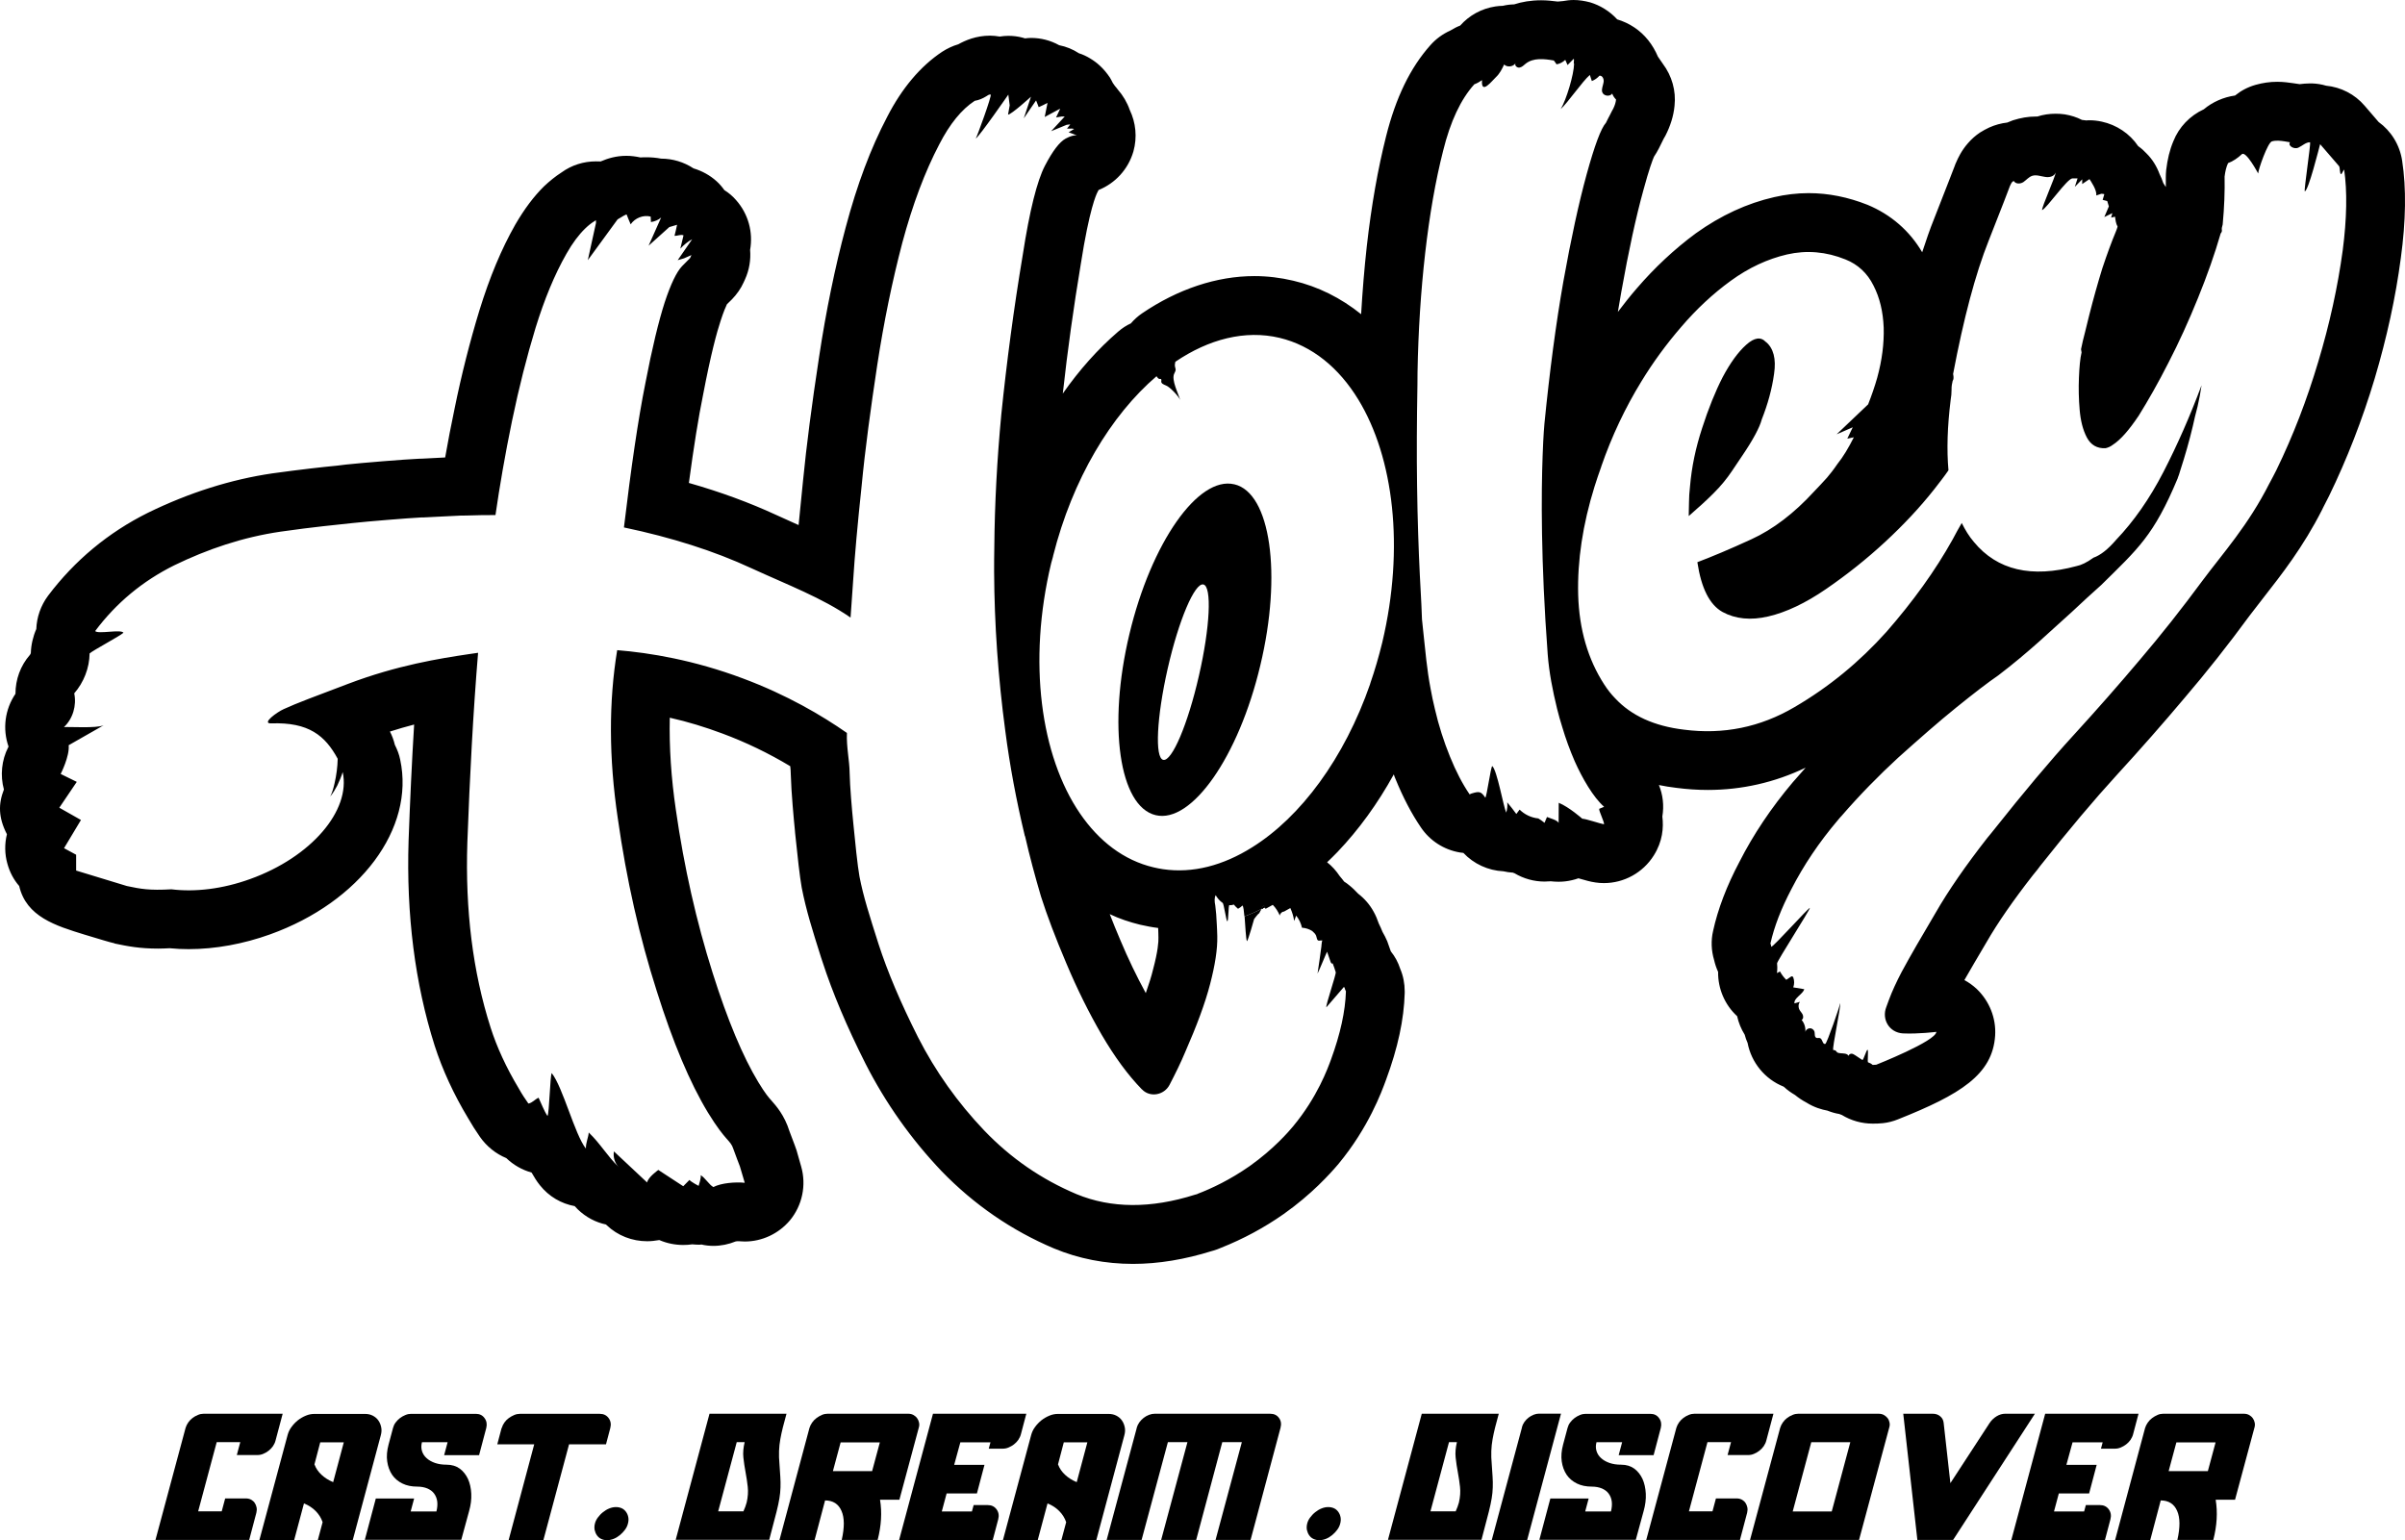 <?xml version="1.0" encoding="UTF-8"?>
<svg id="Livello_2" data-name="Livello 2" xmlns="http://www.w3.org/2000/svg" viewBox="0 0 264.35 169.3">
  <defs>
    <style>
      .cls-1 {
        fill: #000;
        stroke-width: 0px;
      }
    </style>
  </defs>
  <g id="Livello_1-2" data-name="Livello 1">
    <g>
      <g>
        <g>
          <path class="cls-1" d="M136.8,100.73c.08,1.07.15,2.5.26,2.74.12-.05.76-2.33.79-2.44,0,0,.38-.54.56-.64,0,0,.11-.23.26-.48-.61.32-1.23.59-1.87.82ZM136.8,100.73c.08,1.07.15,2.5.26,2.74.12-.05.76-2.33.79-2.44,0,0,.38-.54.56-.64,0,0,.11-.23.26-.48-.61.32-1.23.59-1.87.82ZM136.8,100.73c.08,1.07.15,2.5.26,2.74.12-.05.76-2.33.79-2.44,0,0,.38-.54.56-.64,0,0,.11-.23.26-.48-.61.32-1.23.59-1.87.82ZM136.8,100.73c.08,1.07.15,2.5.26,2.74.12-.05.76-2.33.79-2.44,0,0,.38-.54.56-.64,0,0,.11-.23.26-.48-.61.32-1.23.59-1.87.82ZM136.8,100.73c.08,1.07.15,2.5.26,2.74.12-.05.76-2.33.79-2.44,0,0,.38-.54.56-.64,0,0,.11-.23.26-.48-.61.32-1.23.59-1.87.82ZM136.8,100.73c.08,1.07.15,2.5.26,2.74.12-.05.76-2.33.79-2.44,0,0,.38-.54.56-.64,0,0,.11-.23.26-.48-.61.32-1.23.59-1.87.82ZM136.8,100.73c.08,1.07.15,2.5.26,2.74.12-.05.76-2.33.79-2.44,0,0,.38-.54.56-.64,0,0,.11-.23.26-.48-.61.32-1.23.59-1.87.82ZM138.9,99.54c-.07.11-.15.24-.23.37.13-.05.24-.11.36-.18-.03-.08-.08-.14-.13-.19ZM136.8,100.73c.08,1.07.15,2.5.26,2.74.12-.05.76-2.33.79-2.44,0,0,.38-.54.56-.64,0,0,.11-.23.26-.48-.61.32-1.23.59-1.87.82ZM138.9,99.54c-.07.11-.15.24-.23.37.13-.05.24-.11.36-.18-.03-.08-.08-.14-.13-.19ZM138.9,99.54c-.07.11-.15.24-.23.37.13-.05.24-.11.36-.18-.03-.08-.08-.14-.13-.19ZM136.8,100.73c.08,1.07.15,2.5.26,2.74.12-.05.76-2.33.79-2.44,0,0,.38-.54.56-.64,0,0,.11-.23.26-.48-.61.32-1.23.59-1.87.82ZM138.9,99.54c-.07.11-.15.24-.23.37.13-.05.24-.11.36-.18-.03-.08-.08-.14-.13-.19ZM136.8,100.73c.08,1.07.15,2.5.26,2.74.12-.05.76-2.33.79-2.44,0,0,.38-.54.56-.64,0,0,.11-.23.26-.48-.61.32-1.23.59-1.87.82ZM136.8,100.73c.08,1.07.15,2.5.26,2.74.12-.05.76-2.33.79-2.44,0,0,.38-.54.56-.64,0,0,.11-.23.26-.48-.61.32-1.23.59-1.87.82ZM136.8,100.73c.08,1.07.15,2.5.26,2.74.12-.05.76-2.33.79-2.44,0,0,.38-.54.56-.64,0,0,.11-.23.26-.48-.61.32-1.23.59-1.87.82ZM136.8,100.73c.08,1.07.15,2.5.26,2.74.12-.05.76-2.33.79-2.44,0,0,.38-.54.56-.64,0,0,.11-.23.26-.48-.61.32-1.23.59-1.87.82ZM136.8,100.73c.08,1.07.15,2.5.26,2.74.12-.05.76-2.33.79-2.44,0,0,.38-.54.56-.64,0,0,.11-.23.26-.48-.61.32-1.23.59-1.87.82ZM136.8,100.73c.08,1.07.15,2.5.26,2.74.12-.05.76-2.33.79-2.44,0,0,.38-.54.56-.64,0,0,.11-.23.26-.48-.61.32-1.23.59-1.87.82ZM136.8,100.73c.08,1.07.15,2.5.26,2.74.12-.05.76-2.33.79-2.44,0,0,.38-.54.56-.64,0,0,.11-.23.26-.48-.61.32-1.23.59-1.87.82ZM136.8,100.73c.08,1.07.15,2.5.26,2.74.12-.05.76-2.33.79-2.44,0,0,.38-.54.56-.64,0,0,.11-.23.26-.48-.61.32-1.23.59-1.87.82Z"/>
          <path class="cls-1" d="M139.03,99.73c-.12.07-.23.13-.36.18.08-.13.16-.26.23-.37.05.05.1.11.13.19Z"/>
          <path class="cls-1" d="M264.04,17.69c-.26-1.77-1.23-3.3-2.59-4.28l-1.53-1.78c-1.09-1.28-2.62-2.05-4.24-2.21-.5-.15-1.01-.23-1.53-.25h-.26c-.4,0-.77.04-1.12.08,0,0-.7-.11-.75-.11-.38-.05-.99-.15-1.71-.15-.82,0-1.61.12-2.36.33-.89.25-1.64.66-2.28,1.18-1.25.17-2.48.71-3.43,1.51-1.54.71-2.74,1.97-3.35,3.51-.41.97-.65,2-.79,3.17-.03.28-.04.56-.04.85,0,.35.01.67,0,1.02-.09-.15-.18-.3-.28-.44-.1-.33-.25-.66-.4-.97-.31-.84-.78-1.63-1.44-2.28-.25-.27-.54-.54-.92-.81-.93-1.38-2.38-2.34-4-2.69-.46-.1-.9-.15-1.35-.15-.11,0-.23,0-.34.02-.17-.03-.33-.05-.49-.06-.58-.3-1.22-.5-1.89-.61-.33-.05-.67-.07-1-.07-.69,0-1.38.1-2.02.31h-.2c-.8,0-1.6.14-2.47.41-.23.09-.45.17-.63.25-.69.08-1.34.26-1.97.54-.36.17-.72.36-1.03.56-.49.33-.93.72-1.31,1.16-.74.84-1.12,1.69-1.28,2.06-.07.14-.15.34-.2.49-.15.38-.88,2.29-2.25,5.77-.46,1.13-.88,2.37-1.31,3.68-1.38-2.36-3.44-4.15-6.02-5.22-2.12-.84-4.28-1.28-6.46-1.28-1.28,0-2.58.16-3.79.44-2.99.68-5.86,2.01-8.6,3.97-2.36,1.74-4.54,3.78-6.5,6.06-.74.85-1.42,1.72-2.08,2.59.13-.75.25-1.49.38-2.21.8-4.5,1.62-8.27,2.43-11.19.63-2.33,1.01-3.32,1.16-3.66.2-.3.38-.61.54-.92l.53-1.07c.06-.1.13-.21.18-.31.55-1.07.9-2.16,1.01-3.3.18-1.65-.29-3.29-1.28-4.61-.18-.28-.36-.54-.55-.8-.27-.64-.63-1.26-1.07-1.81-.89-1.11-2.07-1.88-3.4-2.28-.83-.91-1.9-1.55-2.97-1.87-.6-.16-1.21-.26-1.82-.26-.39,0-.8.05-1.19.12-.18.01-.38.03-.56.05-.56-.07-1.17-.14-1.82-.14-1.15,0-2.14.18-2.97.45-.43.01-.84.06-1.25.16-.26,0-.54.03-.82.07-1.51.23-2.87.98-3.86,2.1-.37.14-.75.34-1.09.55-.84.38-1.58.92-2.19,1.61-2.21,2.48-3.8,5.76-4.87,10.03-.88,3.49-1.61,7.56-2.12,12.1-.27,2.43-.47,4.91-.62,7.44-2.23-1.79-4.72-3.04-7.45-3.68-1.39-.33-2.84-.51-4.28-.51-4.15,0-8.42,1.43-12.34,4.09-.46.31-.88.69-1.24,1.11-.51.23-.97.54-1.4.91-2.21,1.9-4.26,4.2-6.08,6.8.52-4.75,1.19-9.51,1.98-14.25.95-6.09,1.71-7.63,1.79-7.8.05-.11.11-.23.16-.32,1.81-.73,3.25-2.25,3.83-4.24.44-1.57.26-3.18-.4-4.56-.29-.83-.74-1.59-1.31-2.24-.11-.14-.21-.28-.33-.41-.08-.12-.15-.23-.23-.33-.1-.2-.19-.38-.31-.58-.33-.49-.71-.95-1.13-1.33-.31-.29-.67-.55-1.05-.78s-.79-.43-1.22-.56c-.67-.44-1.41-.74-2.18-.89-.97-.54-2.03-.8-3.1-.8-.21,0-.44.02-.65.05-.09-.03-.19-.05-.27-.08-.52-.14-1.05-.2-1.57-.2-.31,0-.63.03-.94.08-.36-.06-.72-.1-1.06-.1-1.56,0-2.74.53-3.5.95-.62.18-1.21.46-1.77.82-2.38,1.58-4.43,4.01-6.05,7.17-1.81,3.45-3.3,7.42-4.56,12.16-1.17,4.38-2.15,9.14-2.91,14.16-.83,5.43-1.39,9.78-1.77,13.63-.18,1.72-.34,3.35-.49,4.91-.82-.36-1.64-.74-2.48-1.12-2.9-1.34-6.1-2.52-9.58-3.51.54-4,1.05-7.2,1.56-9.69.85-4.47,1.52-6.91,1.92-8.11.34-1.05.59-1.61.7-1.84l.56-.55c.53-.55.97-1.17,1.28-1.86l.15-.33c.47-1.03.65-2.16.56-3.24.34-1.92-.18-3.94-1.55-5.48-.37-.43-.8-.79-1.28-1.09-.24-.34-.52-.67-.85-.97-.74-.67-1.61-1.14-2.54-1.42-1.08-.71-2.32-1.07-3.56-1.07-.53-.1-1.07-.15-1.61-.15-.23,0-.44,0-.67.02-.49-.11-1.02-.18-1.54-.18-1.12,0-2.04.28-2.83.62-.16-.01-.34-.01-.52-.01-1.35,0-2.66.41-3.77,1.21-.71.46-1.3.94-1.94,1.54-1.13,1.12-2.15,2.48-3.15,4.2-1.53,2.69-2.82,5.78-3.95,9.45-1.04,3.41-1.97,7.06-2.73,10.81-.38,1.79-.72,3.58-1.03,5.34-.82.04-1.67.09-2.51.13,0,0-.28,0-.38.01-1.59.07-6.33.46-8.01.64l-.98.12c-1.66.16-3.92.41-7.12.85-4.56.67-9.15,2.12-13.67,4.33-4.36,2.17-8.05,5.24-10.97,9.11-.82,1.1-1.25,2.38-1.3,3.67-.36.82-.57,1.73-.6,2.61,0,.05-.04.17-.1.23-1.05,1.2-1.59,2.72-1.59,4.28-1.15,1.69-1.45,3.84-.76,5.81-.02.02-.02.03-.03.05-.74,1.44-.9,3.12-.48,4.66-.62,1.59-.62,3.07.33,4.92-.26,1.05-.25,2.17.05,3.23.25.92.69,1.76,1.3,2.46.78,3.38,4.02,4.37,7.17,5.34,1.8.54,2.72.83,3.31.96v.02c1.48.31,2.76.56,4.82.56.38,0,.79-.02,1.25-.04.67.07,1.36.1,2.07.1,2.93,0,6.03-.57,8.95-1.62,9.91-3.56,15.93-11.63,14.31-19.2-.11-.57-.33-1.13-.59-1.64-.12-.51-.3-1-.54-1.46.92-.29,1.8-.55,2.66-.77-.25,4.07-.45,8.34-.61,12.77-.26,8.13.7,15.71,2.87,22.54.85,2.64,2.1,5.35,3.66,7.94.41.72.85,1.41,1.31,2.07.74,1.06,1.76,1.87,2.9,2.34.79.76,1.74,1.3,2.78,1.59.28.49.57.97.92,1.4.98,1.23,2.34,2.02,3.82,2.29.11.12.21.23.33.35.9.87,1.97,1.43,3.11,1.67.02.03.04.05.07.07,1.21,1.16,2.81,1.77,4.45,1.77.44,0,.88-.05,1.34-.13.84.36,1.72.54,2.63.54.32,0,.67-.02,1-.07.23.02.46.04.69.04.09,0,.19,0,.31-.02.42.1.87.15,1.31.15.84,0,1.67-.17,2.46-.49.08-.02.18-.02.33-.02h.03c.2.02.41.03.63.03,1.9,0,3.72-.85,4.97-2.33,1.36-1.65,1.82-3.87,1.23-5.92l-.51-1.79c-.07-.19-.13-.38-.2-.56,0-.01-.44-1.14-.57-1.51-.56-1.8-1.5-2.83-1.99-3.39-.28-.31-.65-.72-1.44-2.02-1.69-2.79-3.38-6.82-5.02-12.01-1.77-5.59-3.14-11.61-4.04-17.91-.52-3.53-.74-6.91-.67-10.14,1.97.44,3.89,1.03,5.79,1.74,2.58.96,5.07,2.16,7.45,3.59.03.28.06.57.06.9.05,1.97.35,5.15.45,6.12l.03.36c.26,2.56.51,4.78.72,5.96.49,2.51,1.18,4.69,2.13,7.69l.17.51c1.08,3.33,2.66,7.09,4.72,11.17,2.2,4.32,5.01,8.29,8.37,11.82,3.56,3.67,7.7,6.52,12.34,8.48,2.71,1.13,5.64,1.7,8.69,1.7,2.79,0,5.71-.49,8.68-1.42l.15-.04c.28-.08.56-.19.84-.31,2.44-.97,4.75-2.21,6.9-3.72,3.04-2.15,5.06-4.38,6.01-5.5,3.31-4,4.74-7.91,5.23-9.25,1.3-3.51,1.97-6.63,2.05-9.53v-.2c0-.85-.16-1.69-.49-2.46-.23-.71-.57-1.35-1.03-1.92l-.04-.1c-.11-.34-.23-.67-.36-1.02-.15-.36-.33-.7-.52-1.03-.12-.33-.27-.62-.41-.92-.15-.44-.33-.88-.56-1.29-.43-.79-1.02-1.46-1.71-1.99-.29-.31-.6-.62-.95-.9-.18-.15-.38-.3-.59-.43-.06-.08-.13-.18-.2-.26-.09-.12-.19-.23-.29-.35-.38-.57-.84-1.09-1.38-1.51.39-.37.77-.75,1.15-1.14,2.31-2.42,4.4-5.29,6.18-8.52.05.17.12.33.18.48.86,2.1,1.78,3.85,2.81,5.36.98,1.45,2.53,2.45,4.27,2.74.13.02.26.03.39.05,1.13,1.2,2.71,1.94,4.4,2.02.34.08.69.13,1.05.15.05.03.11.05.16.06,1.02.61,2.17.92,3.31.92.23,0,.45-.02.68-.03.28.03.57.05.87.05.47,0,.96-.05,1.46-.17.24-.05.49-.13.72-.21.03.02.05.02.06.02.68.19,1.22.36,1.81.44.31.05.62.07.93.07,2.2,0,4.29-1.14,5.48-3.04.97-1.54,1.09-3.05.94-4.28.2-1.2.06-2.4-.38-3.46.62.13,1.25.23,1.92.31,1.15.15,2.31.23,3.45.23,3.74,0,7.36-.82,10.76-2.45-.31.35-.63.71-.94,1.07-.16.18-.31.34-.46.52-2.38,2.81-4.36,5.78-5.87,8.75-1.41,2.66-2.38,5.22-2.9,7.6-.25,1.06-.2,2.18.11,3.21.1.44.25.89.44,1.3-.03,1.83.73,3.62,2.09,4.87.16.72.44,1.41.83,2.03.09.32.18.61.32.91.41,2.15,1.9,3.98,3.95,4.8.02.02.05.04.07.05.37.35.78.63,1.19.87.38.31.79.59,1.23.82.89.56,1.73.79,2.33.9.43.17.86.3,1.3.37.1.04.2.08.29.11,1.02.62,2.19.95,3.38.95.33,0,.73,0,1.14-.05.57-.06,1.13-.21,1.65-.42,6.86-2.73,10.4-4.91,10.68-9.21.12-1.93-.64-3.8-2.03-5.13-.41-.38-.87-.71-1.35-.97.68-1.18,1.45-2.51,2.42-4.14,1.24-2.16,2.97-4.65,5.11-7.39.17-.2.33-.4.48-.59,0,0,.31-.4.34-.45,3.17-4,5.91-7.25,8.37-9.94,2.63-2.87,5.17-5.76,7.5-8.53,2.36-2.76,4.76-5.79,7.12-9.01.49-.65,1.02-1.33,1.56-2.02,1.92-2.46,4.33-5.51,6.43-9.66l.11-.23c.22-.41.43-.84.64-1.25,1.97-4.05,3.66-8.39,5.02-12.92,1.33-4.48,2.3-8.91,2.87-13.23.56-4.1.61-7.71.15-10.69ZM146.26,105.75c.04.12.17.25.22.14.13.31.23.65.34.98.07.2-1.13,3.67-1.03,3.86l1.93-2.24s.04.04.04.05c.01.02.03.04.03.04.03.13.08.26.15.39v.02c-.07,2.18-.61,4.66-1.64,7.48-.36.97-1.48,4.11-4.17,7.35-.46.55-2.1,2.47-4.76,4.36-2.16,1.51-4.18,2.46-5.72,3.05-.04.02-.05.04-.07.04l-.23.06c-4.85,1.54-9.22,1.51-13.02-.06-3.86-1.63-7.22-3.94-10.16-7.01-2.9-3.05-5.33-6.45-7.27-10.25-1.92-3.81-3.36-7.22-4.33-10.22-1-3.15-1.67-5.21-2.1-7.44-.2-1.05-.51-4.08-.67-5.77-.17-1.67-.38-4.15-.41-5.6-.02-1.46-.36-2.78-.3-4.41-2.75-1.92-6.58-4.18-11.43-5.99-5.38-2.02-10.24-2.82-13.82-3.11-.93,5.64-.93,11.82.07,18.52.95,6.71,2.38,13.02,4.27,18.93,1.78,5.66,3.65,10.11,5.64,13.39,2,3.26,2.46,2.97,2.79,4,.15.44.72,1.92.72,1.92l.53,1.79c-1.01-.1-2.56.01-3.45.47-.46-.24-.95-1.08-1.41-1.31.13.15-.21,1.18-.21,1.18,0,0-.81-.42-1.01-.65l-.68.69-2.74-1.79s-1.14.8-1.23,1.38c-1.22-1.15-2.43-2.28-3.65-3.42-.11.63.1,1.3.54,1.74-1.34-1.31-1.96-2.51-3.31-3.82-.02.51-.33,1.12-.31,1.77-1.23-1.54-2.53-6.77-3.76-8.3-.18.36-.26,4.38-.46,4.72-.37-.54-.7-1.42-.98-2.01-.41.18-.69.57-1.12.64-.36-.51-.72-1.05-1.03-1.61-1.43-2.38-2.45-4.63-3.12-6.73-1.97-6.15-2.8-12.94-2.56-20.34.27-7.37.64-14.34,1.18-20.87-.24.03-.6.08-1.03.15-3.15.47-7.86,1.21-13.3,3.28-3.56,1.35-5.6,2.1-7.03,2.76-.73.32-2.49,1.6-1.39,1.57,4.15-.15,5.94,1.35,7.32,3.89-.02.9-.14,1.82-.35,2.72-.11.49-.24.97-.47,1.43.31-.38.55-.79.77-1.2.24-.49.44-.98.6-1.49.91,4.23-3.46,9.35-10.17,11.76-3.03,1.1-6.07,1.45-8.66,1.13-2.43.14-3.38-.04-4.89-.36-.02,0-5.58-1.69-5.58-1.7v-1.74l-1.33-.72,1.86-3.1-2.38-1.35s1.92-2.84,1.92-2.84l-1.77-.87s1-1.95.88-3.16l3.84-2.19c-.83.35-3.67.15-4.36.2.98-.92,1.41-2.38,1.13-3.71,1.05-1.21,1.67-2.79,1.69-4.39.49-.41,3.25-1.86,3.72-2.27-.24-.42-2.8.18-3.11-.19,2.34-3.12,5.23-5.5,8.68-7.22,3.64-1.77,7.53-3.1,11.73-3.71,3.7-.53,6.08-.74,7.87-.94,1.62-.18,6.19-.55,7.6-.62h.24c1.36-.06,2.78-.15,4.02-.2.25,0,.48-.01.69-.01,1.05-.04,2.12-.05,3.17-.05.46-3.17,1.05-6.63,1.82-10.35.77-3.71,1.64-7.12,2.59-10.24.97-3.13,2.08-5.84,3.4-8.15.65-1.15,1.34-2.07,2.05-2.76.36-.35.67-.59,1.01-.8.04-.04.05-.05.09-.05.03-.04.06-.05.08-.07,0,.1.01.2.01.3l-.9,4.1,3.27-4.48.03-.02c.46-.29.94-.57.97-.51.15.36.28.73.44,1.07.46-.69,1.4-1.07,2.2-.85.02.19.03.39.03.6.41-.06.81-.23,1.12-.5l-1.38,3.1,2.28-2.05c.28-.09.57-.17.85-.25-.08.41-.18.82-.28,1.21.38.02.66-.18.99-.05-.12.48-.23.97-.35,1.46.4-.42.81-.77,1.3-1.03l-1.59,2.3.69-.2.82-.36-.15.33s-.29.29-.89.9c-.59.62-1.23,1.94-1.9,3.97-.65,2.02-1.38,5-2.13,8.92-.79,3.94-1.56,9.21-2.35,15.82,5.24,1.1,9.93,2.59,14,4.48,4.07,1.87,7.76,3.25,10.91,5.43l.28-4c.18-2.83.49-6.29.93-10.41.39-4.11,1-8.56,1.72-13.33.73-4.79,1.66-9.27,2.76-13.47,1.13-4.2,2.48-7.8,4.07-10.83,1.15-2.23,2.44-3.82,3.89-4.77h.01c.43-.07.86-.25,1.23-.48.17-.11.35-.25.51-.2.17.05-1.54,4.73-1.64,4.83.43-.28,3.58-4.83,3.58-4.83l.15,1.18-.18,1.02c.36,0,2.52-1.97,2.52-1.97l-.79,2.38,1.35-1.97c.11.25.2.51.29.74.33-.13.64-.31.97-.47l-.31,1.55,1.67-.9s0,.02.02.02l-.44.93.6-.1h.35l-1.49,1.61,1.24-.51.46-.19.4-.05-.36.47h.34s.28-.03.44.04l-.6.36.9.34c-.28-.03-.71.07-1.22.35-.68.37-1.44,1.36-2.29,3-.86,1.66-1.68,4.92-2.43,9.78-1,5.97-1.77,11.81-2.36,17.55-.46,4.89-.73,9.78-.77,14.7v.02c-.02.85-.02,1.72-.02,2.57.03,5.78.44,11.62,1.23,17.51.49,3.79,1.21,7.63,2.15,11.55h.02c.5,2.2,1.09,4.39,1.75,6.63.67,2.1,1.59,4.54,2.79,7.36,1.18,2.81,2.48,5.43,3.89,7.86,1.43,2.44,2.89,4.43,4.41,5.99,0,.01.02.01.02.01.88.92,2.43.63,3.02-.5.65-1.25,1.24-2.45,1.72-3.6,1.28-2.92,2.2-5.39,2.74-7.48.54-2.07.82-3.82.79-5.26-.02-.45-.02-.87-.05-1.25-.04-.85-.09-1.56-.17-2.13-.1-.48-.1-.86.04-1.14.19.33.44.63.75.84,0,0,0,.02.02.02.13.06.39,1.97.51,2.02.14,0,.11-1.78.23-1.78.18.02.34-.01.49-.06.14.16.29.33.46.46.19-.1.36-.23.49-.36.1.09.16.59.21,1.19h.02c.64-.23,1.26-.5,1.87-.82.08-.13.16-.26.23-.37.05.05.1.11.13.19.03.05.05.12.07.18.27-.14.54-.29.8-.44.33.33.59.74.77,1.18.03-.24.25-.44.46-.44.25-.13.46-.26.7-.39.2.45.35.91.42,1.42.08-.21.14-.39.22-.59.32.4.53.85.64,1.33.4.03.79.15,1.12.36.18.15.34.31.43.51.05.13.06.26.11.39.12.27.28.12.58.14-.1.18-.09.72-.14.9,0,0-.31,2.33-.39,2.74.17-.3.99-2.33,1.05-2.4.13.38.26.76.39,1.13ZM121.98,100.49c1.07.51,2.19.88,3.33,1.16.66.15,1.32.28,1.99.36.02.3.02.66.03,1.05.02.45-.05,1.5-.59,3.51-.18.76-.46,1.63-.8,2.6-1.02-1.87-1.95-3.81-2.79-5.81-.43-1-.82-1.97-1.17-2.87ZM151.94,70.6c-.38,1.55-.82,3.08-1.33,4.54v.03c-2.84,8.19-7.64,14.65-12.99,17.98-3.17,1.99-6.51,2.88-9.78,2.4-.34-.05-.69-.12-1.03-.2-3.28-.77-6.02-2.88-8.11-5.94-4.3-6.3-5.76-16.65-3.16-27.49.06-.25.13-.51.21-.76v-.03c2.13-8.47,6.37-15.49,11.37-19.77.1.13.18.28.33.3.05,0,.13-.02.16.01.08.07.03.17.03.27,0,.24.3.34.53.44.43.16,1.38,1.18,1.56,1.59-.22-.72-1-2.22-.66-2.9.05-.12.13-.25.15-.38.02-.13-.05-.26-.07-.4-.03-.18,0-.34.04-.52,3.67-2.49,7.67-3.53,11.46-2.63,3.58.86,6.52,3.29,8.65,6.78,3.89,6.37,5.1,16.29,2.64,26.68ZM176.3,90.61c-.36-.05-2.01-.61-2.38-.61,0,0-1.44-1.28-2.59-1.75-.01.41-.01,2.21-.01,2.21-.15-.31-.97-.52-1.28-.65-.09.21-.17.42-.27.64-.26-.2-.47-.36-.68-.48-.78-.08-1.5-.42-2.06-.97-.13.15-.23.33-.36.48-.32-.43-.65-.87-1-1.28.04.38,0,.77-.11,1.13-.31-.64-1-4.67-1.54-5.12-.17.15-.59,3.3-.76,3.48-.46-.69-.66-.72-1.48-.47-.09.03-.18.06-.24.11-.79-1.15-1.51-2.54-2.17-4.17-.67-1.65-1.23-3.39-1.65-5.21-.18-.76-.35-1.51-.48-2.27-.2-1.03-.34-2.07-.46-3.08-.2-1.76-.34-3.25-.48-4.51-.01-.58-.09-2.2-.24-4.93-.13-2.69-.25-5.95-.3-9.77-.05-3.42-.03-7.11.04-11.08,0-.46,0-.92.01-1.39.08-4.53.36-8.88.84-13.09.48-4.19,1.13-7.94,1.97-11.24.8-3.25,1.95-5.68,3.43-7.32.29-.11.57-.26.85-.46-.13,1.71,1.13.03,1.53-.33.42-.39.67-.9.9-1.39.33.34,1,.26,1.26-.15-.16.23.15.54.43.49.28-.05.47-.26.69-.44.85-.66,2.03-.52,3.08-.34.1.13.21.27.3.42.36-.05.7-.24.96-.49.09.2.17.38.25.57.21-.21.44-.44.67-.68.1.03-.05.52.05.54-.03,1.21-.85,3.95-1.47,4.98.78-.7,2.39-3.06,3.2-3.75.11.31.11.34.22.67.33-.13.61-.33.84-.59.36-.03.53.44.44.77-.06.35-.24.71-.14,1.03.13.43.82.55,1.1.17.08.24.24.47.42.65-.03.32-.13.64-.31,1.01-.1.16-.21.39-.34.65-.13.25-.3.56-.46.9-.54.59-1.25,2.5-2.12,5.66-.87,3.17-1.72,7.09-2.56,11.78-.82,4.66-1.51,9.88-2.08,15.62,0,0-.12,1.22-.2,3.55-.15,4.06-.21,11.56.56,21.83.15,1.97.54,3.96,1.03,5.97.17.68.35,1.33.56,1.99.38,1.29.85,2.57,1.38,3.79.82,1.84,2.03,3.95,3.23,5l-.54.22c-.07.19.62,1.55.52,1.7ZM257.5,27.55c-.54,3.97-1.43,8.04-2.68,12.2-1.24,4.17-2.77,8.16-4.62,11.95-.23.47-.48.92-.71,1.36,0,0,0,.01-.02.03-2.36,4.68-5.13,7.71-7.39,10.75-2.25,3.05-4.53,5.94-6.85,8.66-2.31,2.74-4.77,5.54-7.36,8.37-2.58,2.82-5.45,6.25-8.65,10.28-.28.33-.51.66-.79.97-2.36,3.02-4.26,5.76-5.69,8.25-1.61,2.73-2.71,4.61-3.72,6.48-.56,1.07-1.05,2.12-1.41,3.1,0,.02-.27.73-.27.74-.54,1.36.32,2.82,1.82,2.91,1.73.08,3.68-.17,3.68-.17-.05,1.02-6.6,3.61-6.6,3.61-.14.02-.29.02-.41.02-.14-.13-.31-.22-.5-.28-.09-.03.06-1.33-.05-1.38-.12-.05-.46,1.2-.58,1.12-.26-.17-.51-.33-.77-.51-.13-.08-.26-.17-.41-.18-.15,0-.31.1-.33.24-.16-.29-.57-.26-.9-.29-.38-.05-.31-.05-.56-.33-.05.07-.16-.07-.23-.02-.11-.34.87-4.79.76-5.15,0,.26-1.46,4.45-1.63,4.48-.31.07-.28-.51-.57-.64-.13-.05-.28.02-.41-.03-.23-.12-.15-.43-.2-.66-.06-.23-.29-.41-.52-.39-.23,0-.45.18-.49.41.04-.48-.1-.97-.41-1.33.21-.12.21-.43.09-.64-.11-.2-.29-.36-.37-.57-.1-.27-.07-.58.09-.78-.19.05-.41.12-.6.17-.08-.59.92-1,1.08-1.56l-1.21-.2c.13-.36.13-.74,0-1.1-.04-.05-.05-.09-.1-.11-.05-.02-.1,0-.15.03-.16.12-.34.23-.52.35-.28-.28-.51-.59-.69-.92-.12.06-.22.13-.33.18.06-.53.03-.89.01-1.07,0-.26,3.61-5.87,3.61-6.1-.18,0-4,4.28-4.25,4.28-.01-.15-.04-.25-.09-.36.41-1.84,1.18-3.84,2.31-5.99,1.33-2.59,3.02-5.13,5.15-7.63.1-.14.23-.26.36-.41,2-2.31,4.09-4.44,6.22-6.4,2.3-2.06,4.41-3.92,6.38-5.51,1.97-1.59,3.5-2.77,4.63-3.54,1.64-1.25,3.12-2.5,4.48-3.71,1.34-1.21,2.54-2.31,3.59-3.25,1.12-1.05,2.18-2.03,3.25-2.98,4.02-3.97,5.76-5.4,8.4-11.73t.01-.05c.1-.22.17-.48.25-.74.56-1.72,1.03-3.38,1.4-4.94.14-.67.31-1.36.52-2.15.18-.8.33-1.57.44-2.34-1.26,3.37-2.65,6.54-4.18,9.51-1.54,2.99-3.3,5.48-5.2,7.47-.9,1.05-1.72,1.7-2.51,1.98-.72.53-1.35.82-1.86.92-4.93,1.33-8.71.46-11.28-2.66-.53-.62-.95-1.31-1.33-2.08-.33.56-.66,1.16-.99,1.79-1.93,3.47-4.38,6.85-7.28,10.17-2.97,3.31-6.32,6.07-10.11,8.28-3.77,2.22-7.84,3.04-12.15,2.48-3.27-.39-5.79-1.54-7.57-3.45-.44-.45-.83-.95-1.18-1.49-1.82-2.8-2.77-6.1-2.88-9.87-.1-3.76.5-7.75,1.8-11.92.23-.73.48-1.47.74-2.19v-.02c1.16-3.35,2.64-6.46,4.4-9.33,1.26-2.07,2.73-4.09,4.41-6.03,1.64-1.92,3.46-3.62,5.43-5.05,1.97-1.43,4.03-2.39,6.18-2.89,2.14-.49,4.29-.31,6.42.55,1.38.55,2.41,1.52,3.08,2.87.69,1.34,1.05,2.88,1.12,4.62.05,1.74-.18,3.58-.71,5.51-.28.99-.62,1.96-1,2.93l-3.46,3.29,1.77-.77-.6,1.25.72-.15c-.58,1.15-1.17,2.15-1.81,2.94-.44.65-.83,1.13-1.15,1.51-.39.42-.98,1.08-1.42,1.52-2.2,2.4-4.5,4.15-6.88,5.24-2.39,1.1-4.38,1.93-5.94,2.52.43,2.87,1.35,4.68,2.76,5.47,1.41.77,3.1.95,5.05.49,1.94-.45,4.07-1.45,6.35-3.02,2.3-1.58,4.46-3.3,6.48-5.17,2.02-1.87,3.83-3.8,5.4-5.79.57-.74,1.12-1.43,1.56-2.08-.2-2.25-.12-4.81.24-7.73.07-.38.1-.76.1-1.13-.01-.36.05-.69.12-.97.11-.15.13-.39.05-.76,1.15-6.07,2.44-10.97,3.92-14.68,1.47-3.72,2.23-5.71,2.33-5.99.08-.18.16-.34.28-.47.05-.04.1-.04.14-.07.22.35.71.33,1.05.12.33-.23.59-.56.97-.69.45-.15.94.05,1.38.11.48.1,1.05-.03,1.2-.47,0,.41-1.53,3.77-1.49,4.13.55-.23,2.73-3.44,3.33-3.49h.57s-.3.93-.3.93l.81-.83v.52l.8-.54c.12.18.86,1.25.74,1.8l.56-.19s.28.01.33.05l-.18.62.5.13.18.59-.5,1.17.88-.43-.13.49.43-.1c.05.4.1.77.28,1.09-.05.19-.12.37-.2.57-.46,1.1-.95,2.43-1.48,4.02-.49,1.59-.98,3.33-1.44,5.15-.16.66-.31,1.28-.46,1.87-.16.61-.31,1.22-.44,1.87l.06.35c-.16.67-.24,1.59-.29,2.78s-.02,2.37.08,3.53c.1,1.17.34,2.18.79,3.04.44.83,1.13,1.23,2.06,1.18.28-.07.53-.17.76-.35.87-.55,1.82-1.64,2.89-3.24,1.03-1.66,2.13-3.58,3.26-5.81,1.15-2.22,2.22-4.58,3.23-7.07,1.02-2.5,1.86-4.89,2.51-7.14.12-.13.15-.26.13-.38-.03-.13,0-.32.09-.6.18-1.91.24-3.63.21-5.27.07-.56.18-1.05.38-1.48h0c.54-.19,1.08-.57,1.52-.98.46-.39,1.79,2.12,1.79,2.12.02-.46,1.05-3.4,1.51-3.53.46-.13.94-.07,1.41,0,.2.03.38.06.58.1-.28.39.47.8.9.6.46-.21.85-.62,1.31-.6.07.26-.67,5.13-.59,5.39.39,0,1.59-4.82,1.69-5.18.67.79,1.38,1.59,2.07,2.4.13.11.06.83.23.9.08,0,.29-.51.34-.51.35,2.38.3,5.36-.16,8.91Z"/>
          <path class="cls-1" d="M194.09,37.59c-.54-.59-1.26-.49-2.15.31-.9.8-1.76,2-2.59,3.56-.8,1.56-1.56,3.43-2.26,5.61-.71,2.17-1.15,4.27-1.33,6.41-.07.59-.11,1.23-.11,1.71s-.03.92-.03,1.54c1.08-.94,1.99-1.76,2.76-2.54.77-.77,1.43-1.57,1.97-2.38l1.15-1.71c1.2-1.77,1.92-3.12,2.15-4,.66-1.67,1.12-3.33,1.35-5,.25-1.66-.07-2.82-.89-3.51ZM194.09,37.59c-.54-.59-1.26-.49-2.15.31-.9.8-1.76,2-2.59,3.56-.8,1.56-1.56,3.43-2.26,5.61-.71,2.17-1.15,4.27-1.33,6.41-.07.59-.11,1.23-.11,1.71s-.03.92-.03,1.54c1.08-.94,1.99-1.76,2.76-2.54.77-.77,1.43-1.57,1.97-2.38l1.15-1.71c1.2-1.77,1.92-3.12,2.15-4,.66-1.67,1.12-3.33,1.35-5,.25-1.66-.07-2.82-.89-3.51ZM194.09,37.59c-.54-.59-1.26-.49-2.15.31-.9.8-1.76,2-2.59,3.56-.8,1.56-1.56,3.43-2.26,5.61-.71,2.17-1.15,4.27-1.33,6.41-.07.59-.11,1.23-.11,1.71s-.03.92-.03,1.54c1.08-.94,1.99-1.76,2.76-2.54.77-.77,1.43-1.57,1.97-2.38l1.15-1.71c1.2-1.77,1.92-3.12,2.15-4,.66-1.67,1.12-3.33,1.35-5,.25-1.66-.07-2.82-.89-3.51ZM194.09,37.59c-.54-.59-1.26-.49-2.15.31-.9.8-1.76,2-2.59,3.56-.8,1.56-1.56,3.43-2.26,5.61-.71,2.17-1.15,4.27-1.33,6.41-.07.59-.11,1.23-.11,1.71s-.03.92-.03,1.54c1.08-.94,1.99-1.76,2.76-2.54.77-.77,1.43-1.57,1.97-2.38l1.15-1.71c1.2-1.77,1.92-3.12,2.15-4,.66-1.67,1.12-3.33,1.35-5,.25-1.66-.07-2.82-.89-3.51ZM194.09,37.59c-.54-.59-1.26-.49-2.15.31-.9.8-1.76,2-2.59,3.56-.8,1.56-1.56,3.43-2.26,5.61-.71,2.17-1.15,4.27-1.33,6.41-.07.59-.11,1.23-.11,1.71s-.03.92-.03,1.54c1.08-.94,1.99-1.76,2.76-2.54.77-.77,1.43-1.57,1.97-2.38l1.15-1.71c1.2-1.77,1.92-3.12,2.15-4,.66-1.67,1.12-3.33,1.35-5,.25-1.66-.07-2.82-.89-3.51ZM194.09,37.59c-.54-.59-1.26-.49-2.15.31-.9.8-1.76,2-2.59,3.56-.8,1.56-1.56,3.43-2.26,5.61-.71,2.17-1.15,4.27-1.33,6.41-.07.59-.11,1.23-.11,1.71s-.03.92-.03,1.54c1.08-.94,1.99-1.76,2.76-2.54.77-.77,1.43-1.57,1.97-2.38l1.15-1.71c1.2-1.77,1.92-3.12,2.15-4,.66-1.67,1.12-3.33,1.35-5,.25-1.66-.07-2.82-.89-3.51ZM194.09,37.59c-.54-.59-1.26-.49-2.15.31-.9.8-1.76,2-2.59,3.56-.8,1.56-1.56,3.43-2.26,5.61-.71,2.17-1.15,4.27-1.33,6.41-.07.59-.11,1.23-.11,1.71s-.03.92-.03,1.54c1.08-.94,1.99-1.76,2.76-2.54.77-.77,1.43-1.57,1.97-2.38l1.15-1.71c1.2-1.77,1.92-3.12,2.15-4,.66-1.67,1.12-3.33,1.35-5,.25-1.66-.07-2.82-.89-3.51ZM194.09,37.59c-.54-.59-1.26-.49-2.15.31-.9.8-1.76,2-2.59,3.56-.8,1.56-1.56,3.43-2.26,5.61-.71,2.17-1.15,4.27-1.33,6.41-.07.59-.11,1.23-.11,1.71s-.03.92-.03,1.54c1.08-.94,1.99-1.76,2.76-2.54.77-.77,1.43-1.57,1.97-2.38l1.15-1.71c1.2-1.77,1.92-3.12,2.15-4,.66-1.67,1.12-3.33,1.35-5,.25-1.66-.07-2.82-.89-3.51ZM194.09,37.59c-.54-.59-1.26-.49-2.15.31-.9.8-1.76,2-2.59,3.56-.8,1.56-1.56,3.43-2.26,5.61-.71,2.17-1.15,4.27-1.33,6.41-.07.59-.11,1.23-.11,1.71s-.03.92-.03,1.54c1.08-.94,1.99-1.76,2.76-2.54.77-.77,1.43-1.57,1.97-2.38l1.15-1.71c1.2-1.77,1.92-3.12,2.15-4,.66-1.67,1.12-3.33,1.35-5,.25-1.66-.07-2.82-.89-3.51ZM194.09,37.59c-.54-.59-1.26-.49-2.15.31-.9.8-1.76,2-2.59,3.56-.8,1.56-1.56,3.43-2.26,5.61-.71,2.17-1.15,4.27-1.33,6.41-.07.59-.11,1.23-.11,1.71s-.03.92-.03,1.54c1.08-.94,1.99-1.76,2.76-2.54.77-.77,1.43-1.57,1.97-2.38l1.15-1.71c1.2-1.77,1.92-3.12,2.15-4,.66-1.67,1.12-3.33,1.35-5,.25-1.66-.07-2.82-.89-3.51ZM194.09,37.59c-.54-.59-1.26-.49-2.15.31-.9.8-1.76,2-2.59,3.56-.8,1.56-1.56,3.43-2.26,5.61-.71,2.17-1.15,4.27-1.33,6.41-.07.59-.11,1.23-.11,1.71s-.03.92-.03,1.54c1.08-.94,1.99-1.76,2.76-2.54.77-.77,1.43-1.57,1.97-2.38l1.15-1.71c1.2-1.77,1.92-3.12,2.15-4,.66-1.67,1.12-3.33,1.35-5,.25-1.66-.07-2.82-.89-3.51Z"/>
        </g>
        <path class="cls-1" d="M138.9,99.54c-.07.11-.15.24-.23.37.13-.05.24-.11.36-.18-.03-.08-.08-.14-.13-.19Z"/>
      </g>
      <path class="cls-1" d="M139.03,99.73c-.12.07-.23.13-.36.18.08-.13.16-.26.23-.37.05.05.1.11.13.19Z"/>
      <path class="cls-1" d="M135.67,53.24c-3.97-.95-9.14,6.43-11.53,16.47-2.4,10.04-1.12,18.95,2.89,19.9,3.95.95,9.12-6.43,11.5-16.47,2.41-10.04,1.12-18.97-2.85-19.9ZM131.78,74.29c-1.21,5.32-2.97,9.45-3.92,9.24s-.72-4.71.49-10.04c1.21-5.32,2.97-9.45,3.92-9.24.95.2.74,4.71-.49,10.04Z"/>
    </g>
    <g>
      <path class="cls-1" d="M17.09,169.28l3.31-12.32c.06-.2.16-.4.29-.59.13-.19.29-.35.47-.49.18-.14.38-.25.6-.34.21-.09.42-.13.62-.13h8.69l-.79,2.97c-.05.2-.15.4-.28.6-.14.2-.3.36-.48.5-.18.14-.38.25-.59.34-.21.09-.42.13-.63.13h-2.27l.38-1.42h-2.59l-2.04,7.61h2.59l.38-1.42h2.27c.21,0,.4.04.57.13.16.09.3.2.4.35.1.15.17.31.21.5s.03.38-.02.59l-.79,2.99h-10.28Z"/>
      <path class="cls-1" d="M28.51,169.3l3.1-11.54c.08-.3.21-.6.42-.88.2-.28.44-.53.71-.75.27-.21.56-.38.88-.51.31-.13.62-.19.93-.19h5.57c.31,0,.6.06.85.19.25.13.46.3.61.52.16.22.26.47.32.76.06.28.04.58-.05.9l-3.08,11.51h-3.84l.53-1.98c-.16-.47-.42-.88-.77-1.23-.35-.35-.77-.63-1.28-.83l-1.08,4.04h-3.84ZM34.57,160.99c.16.43.42.81.77,1.13.35.33.78.6,1.28.81l1.17-4.38h-2.59l-.64,2.44Z"/>
      <path class="cls-1" d="M41.33,164.73h4.19l-.38,1.42h2.83c.1-.39.13-.75.09-1.09-.04-.33-.16-.62-.34-.87-.18-.25-.43-.43-.75-.57-.32-.13-.69-.2-1.11-.2-.62,0-1.16-.11-1.63-.34-.47-.23-.85-.55-1.13-.96-.28-.42-.46-.91-.54-1.47s-.03-1.18.15-1.85l.49-1.83c.05-.2.14-.4.28-.59.14-.19.3-.35.48-.49.18-.14.38-.25.6-.34.21-.09.42-.13.62-.13h7.12c.42,0,.74.16.96.47.23.31.29.67.19,1.08l-.79,2.99h-3.84l.38-1.42h-2.82c-.09.34-.09.66,0,.96.09.3.26.57.51.79.25.23.56.4.93.53.38.13.8.19,1.27.19.57,0,1.05.15,1.44.43.39.29.69.67.91,1.14.21.47.33,1.01.36,1.62.03.61-.05,1.24-.23,1.88l-.87,3.19h-10.6l1.21-4.55Z"/>
      <path class="cls-1" d="M55.15,156.98c.06-.21.16-.42.29-.6.13-.19.29-.35.48-.49.19-.14.39-.25.6-.34.21-.09.42-.13.62-.13h8.79c.42,0,.74.16.97.47.23.31.29.68.18,1.1l-.47,1.78h-4.06l-2.82,10.52h-3.82l2.81-10.52h-4.06l.47-1.78Z"/>
      <path class="cls-1" d="M65.39,167.49c.06-.24.17-.47.33-.68.16-.21.34-.41.56-.58.21-.17.44-.31.69-.41s.49-.15.73-.15c.25,0,.47.05.66.14.19.09.34.23.46.4s.2.36.24.58c.04.21.03.45-.04.7-.06.24-.17.47-.33.68-.16.21-.34.41-.55.58-.21.17-.43.31-.68.41-.25.1-.49.15-.75.15-.23,0-.44-.05-.63-.14-.2-.09-.35-.23-.47-.4s-.2-.37-.25-.59c-.04-.22-.03-.45.03-.69Z"/>
      <path class="cls-1" d="M77.99,155.41h8.46c-.15.55-.28,1.05-.4,1.5-.11.45-.21.88-.28,1.3-.08.42-.12.85-.14,1.29s0,.94.05,1.49c.04.5.07.95.09,1.35.03.4.03.79.02,1.17-.01.38-.05.79-.12,1.21-.07.42-.17.9-.31,1.45l-.81,3.1h-10.28l3.72-13.87ZM81.71,166.15c.16-.35.28-.68.36-.98.14-.6.18-1.18.12-1.72-.06-.54-.14-1.08-.24-1.61-.1-.53-.18-1.06-.24-1.61-.06-.54,0-1.11.14-1.7h-.87l-2.04,7.61h2.76Z"/>
      <path class="cls-1" d="M85.68,169.28l3.29-12.3c.06-.2.16-.4.29-.59.13-.19.29-.36.48-.5.19-.14.39-.26.6-.35.21-.09.42-.13.62-.13h8.86c.21,0,.4.04.57.13.16.09.3.2.41.35.11.15.18.31.22.5.04.19.03.38-.04.59l-2.12,7.88h-2.13c.23,1.39.14,2.86-.26,4.42h-3.95c.31-1.37.31-2.44-.03-3.2-.33-.76-.94-1.14-1.8-1.14l-1.15,4.35h-3.85ZM91.55,161.72h4.31l.85-3.16h-4.31l-.85,3.16Z"/>
      <path class="cls-1" d="M98.83,169.28l3.72-13.87h10.26l-.6,2.27c-.05.2-.15.4-.28.6-.14.2-.3.36-.48.5-.18.14-.38.25-.59.34-.21.09-.42.13-.63.13h-1.55l.19-.7h-3.31l-.68,2.48h3.33l-.83,3.14h-3.33l-.53,1.98h3.31l.19-.7h1.55c.42,0,.74.16.97.47.23.32.29.68.18,1.1l-.6,2.27h-10.28Z"/>
      <path class="cls-1" d="M110.24,169.3l3.1-11.54c.08-.3.21-.6.42-.88.2-.28.44-.53.71-.75.27-.21.56-.38.88-.51.31-.13.62-.19.93-.19h5.57c.31,0,.6.06.85.19.25.13.46.3.61.52.16.22.26.47.32.76.06.28.04.58-.05.9l-3.08,11.51h-3.84l.53-1.98c-.16-.47-.42-.88-.77-1.23-.35-.35-.77-.63-1.28-.83l-1.08,4.04h-3.84ZM116.3,160.99c.16.43.42.81.77,1.13.35.33.78.6,1.28.81l1.17-4.38h-2.59l-.64,2.44Z"/>
      <path class="cls-1" d="M124.94,156.96c.06-.21.16-.41.29-.6.13-.18.29-.35.47-.49.18-.14.38-.26.6-.34.21-.08.42-.12.62-.12h12.68c.43,0,.76.15.98.46.23.31.28.67.17,1.09l-3.29,12.32h-3.85l2.89-10.75h-2.15l-2.87,10.75h-3.85l2.89-10.75h-2.15l-2.89,10.75h-3.84l3.31-12.32Z"/>
      <path class="cls-1" d="M143.68,167.49c.06-.24.17-.47.33-.68.16-.21.34-.41.56-.58.21-.17.44-.31.69-.41s.49-.15.73-.15c.25,0,.47.05.66.14.19.09.34.23.46.4s.2.36.24.58c.04.21.03.45-.04.7-.06.24-.17.47-.33.68-.16.21-.34.41-.55.58-.21.17-.43.31-.68.41-.25.1-.49.15-.75.15-.23,0-.44-.05-.63-.14-.2-.09-.35-.23-.47-.4s-.2-.37-.25-.59c-.04-.22-.03-.45.03-.69Z"/>
      <path class="cls-1" d="M156.28,155.41h8.46c-.15.55-.28,1.05-.4,1.5-.11.45-.21.88-.28,1.3-.08.42-.12.85-.14,1.29s0,.94.05,1.49c.04.5.07.95.09,1.35.03.4.03.79.02,1.17-.01.38-.05.79-.12,1.21-.07.42-.17.9-.31,1.45l-.81,3.1h-10.28l3.72-13.87ZM160,166.15c.16-.35.28-.68.36-.98.14-.6.18-1.18.12-1.72-.06-.54-.14-1.08-.24-1.61-.1-.53-.18-1.06-.24-1.61-.06-.54,0-1.11.14-1.7h-.87l-2.04,7.61h2.76Z"/>
      <path class="cls-1" d="M167.29,156.87c.05-.19.14-.37.27-.56.13-.18.28-.34.45-.47.17-.13.36-.24.56-.32.2-.08.4-.12.59-.12h2.42l-3.72,13.89h-3.89l3.33-12.41Z"/>
      <path class="cls-1" d="M170.43,164.73h4.19l-.38,1.42h2.83c.1-.39.13-.75.09-1.09-.04-.33-.16-.62-.34-.87-.18-.25-.43-.43-.75-.57-.32-.13-.69-.2-1.11-.2-.62,0-1.16-.11-1.63-.34-.47-.23-.85-.55-1.13-.96-.28-.42-.46-.91-.54-1.47s-.03-1.18.15-1.85l.49-1.83c.05-.2.14-.4.28-.59.14-.19.3-.35.48-.49.18-.14.38-.25.6-.34.21-.09.42-.13.62-.13h7.12c.42,0,.74.16.96.47.23.31.29.67.19,1.08l-.79,2.99h-3.84l.38-1.42h-2.82c-.09.34-.09.66,0,.96.09.3.26.57.51.79.25.23.56.4.93.53.38.13.8.19,1.27.19.57,0,1.05.15,1.44.43.39.29.69.67.91,1.14.21.47.33,1.01.36,1.62.03.61-.05,1.24-.23,1.88l-.87,3.19h-10.6l1.21-4.55Z"/>
      <path class="cls-1" d="M180.95,169.28l3.31-12.32c.06-.2.16-.4.29-.59.13-.19.29-.35.47-.49.18-.14.38-.25.6-.34.21-.09.42-.13.62-.13h8.69l-.79,2.97c-.05.2-.15.4-.28.6-.14.2-.3.36-.48.5-.18.14-.38.25-.59.34-.21.09-.42.13-.63.13h-2.27l.38-1.42h-2.59l-2.04,7.61h2.59l.38-1.42h2.27c.21,0,.4.04.57.13.16.09.3.2.4.35.1.15.17.31.21.5s.03.38-.02.59l-.79,2.99h-10.28Z"/>
      <path class="cls-1" d="M192.36,169.28l3.31-12.32c.06-.2.16-.4.29-.59.13-.19.29-.35.47-.49.18-.14.38-.25.6-.34.21-.09.42-.13.62-.13h8.84c.21,0,.4.04.57.13.16.09.3.2.41.34.11.14.18.3.22.49.04.19.03.38-.04.59l-3.31,12.32h-11.98ZM197.05,166.15h4.29l2.04-7.61h-4.29l-2.04,7.61Z"/>
      <path class="cls-1" d="M209.2,155.41h3.25c.31,0,.59.09.81.28.23.19.35.43.38.72l.74,6.63,4.31-6.61c.2-.3.46-.55.77-.74.31-.19.63-.28.94-.28h3.27l-8.99,13.87h-3.93l-1.55-13.87Z"/>
      <path class="cls-1" d="M221.08,169.28l3.72-13.87h10.26l-.6,2.27c-.05.2-.15.4-.28.6-.14.2-.3.36-.48.5-.18.14-.38.25-.59.34-.21.09-.42.13-.63.13h-1.55l.19-.7h-3.31l-.68,2.48h3.33l-.83,3.14h-3.33l-.53,1.98h3.31l.19-.7h1.55c.42,0,.74.16.97.47.23.32.29.68.18,1.1l-.6,2.27h-10.28Z"/>
      <path class="cls-1" d="M232.49,169.28l3.29-12.3c.06-.2.16-.4.29-.59.13-.19.29-.36.48-.5.19-.14.39-.26.6-.35.21-.09.42-.13.62-.13h8.86c.21,0,.4.04.57.13.16.09.3.2.41.35.11.15.18.31.22.5.04.19.03.38-.04.59l-2.12,7.88h-2.13c.23,1.39.14,2.86-.26,4.42h-3.95c.31-1.37.31-2.44-.03-3.2-.33-.76-.94-1.14-1.8-1.14l-1.15,4.35h-3.85ZM238.37,161.72h4.31l.85-3.16h-4.31l-.85,3.16Z"/>
    </g>
  </g>
</svg>